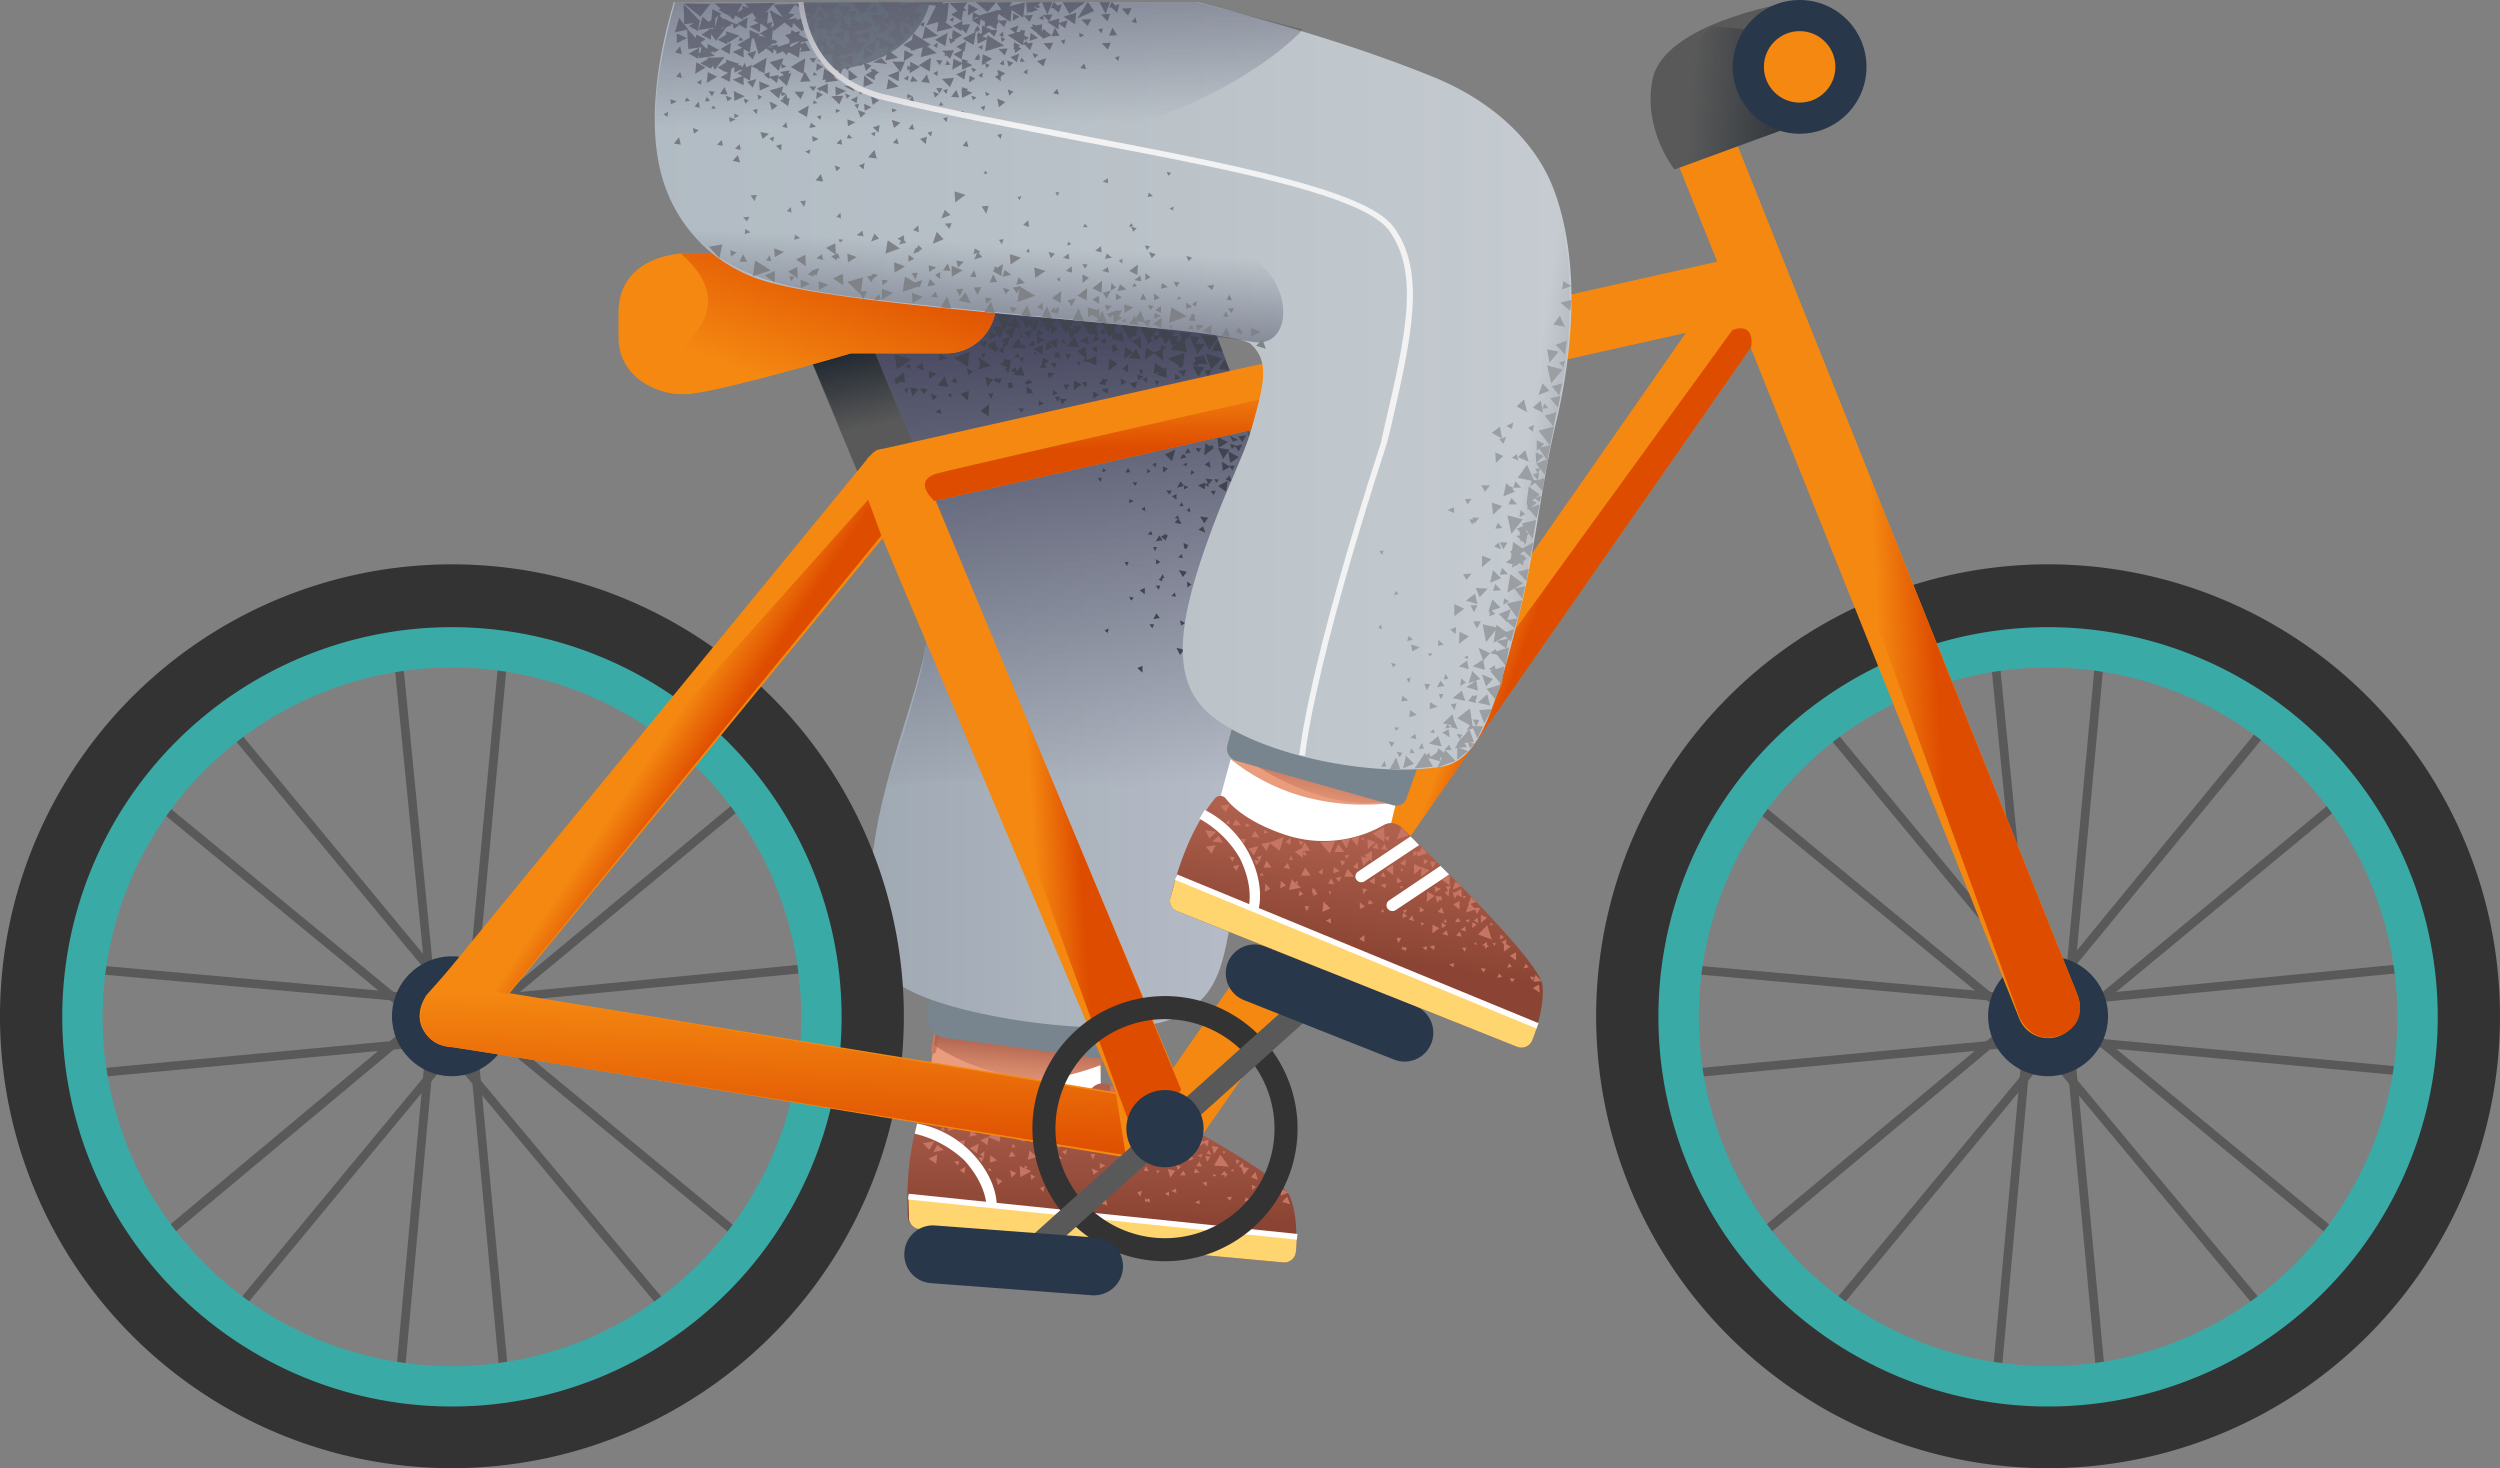 <svg xmlns="http://www.w3.org/2000/svg" xmlns:xlink="http://www.w3.org/1999/xlink" width="433.701" height="254.701" viewBox="0 0 433.701 254.701">
  <rect x="0" y="0" width="433.701" height="254.701" fill="#808080" stroke="none"/>
  <defs>
    <linearGradient id="linear-gradient" x1="0.445" y1="1.044" x2="0.492" y2="0.609" gradientUnits="objectBoundingBox">
      <stop offset="0" stop-color="#cc7a5e" stop-opacity="0"/>
      <stop offset="1" stop-color="#aa5f4b"/>
    </linearGradient>
    <linearGradient id="linear-gradient-2" x1="0.501" y1="0.762" x2="0.521" y2="0.031" gradientUnits="objectBoundingBox">
      <stop offset="0" stop-color="#8b4433"/>
      <stop offset="0.98" stop-color="#af614e"/>
    </linearGradient>
    <linearGradient id="linear-gradient-3" y1="0.5" x2="1" y2="0.5" gradientUnits="objectBoundingBox">
      <stop offset="0" stop-color="#99a4ad"/>
      <stop offset="0.985" stop-color="#b7bdc8"/>
    </linearGradient>
    <linearGradient id="linear-gradient-4" x1="0.507" y1="0.809" x2="0.499" y2="0.282" gradientUnits="objectBoundingBox">
      <stop offset="0" stop-color="#41415a" stop-opacity="0"/>
      <stop offset="0.998" stop-color="#41415a"/>
    </linearGradient>
    <linearGradient id="linear-gradient-5" x1="0.581" y1="0.928" x2="0.406" y2="0.071" gradientUnits="objectBoundingBox">
      <stop offset="0" stop-color="#151e28" stop-opacity="0"/>
      <stop offset="0.998" stop-color="#151e28"/>
    </linearGradient>
    <linearGradient id="linear-gradient-6" x1="0.113" y1="0.49" x2="1.692" y2="0.618" xlink:href="#linear-gradient-5"/>
    <linearGradient id="linear-gradient-7" x1="0.183" y1="0.713" x2="0.785" y2="0.067" gradientUnits="objectBoundingBox">
      <stop offset="0" stop-color="#f48811"/>
      <stop offset="0.988" stop-color="#de4c00"/>
    </linearGradient>
    <linearGradient id="linear-gradient-8" x1="0.441" y1="0.508" x2="0.589" y2="0.489" xlink:href="#linear-gradient-7"/>
    <linearGradient id="linear-gradient-9" x1="0.44" y1="0.51" x2="0.596" y2="0.487" xlink:href="#linear-gradient-7"/>
    <linearGradient id="linear-gradient-10" x1="0.489" y1="0.486" x2="0.563" y2="0.544" xlink:href="#linear-gradient-7"/>
    <linearGradient id="linear-gradient-11" x1="0.547" y1="0.112" x2="0.457" y2="0.996" xlink:href="#linear-gradient-7"/>
    <linearGradient id="linear-gradient-12" x1="0.489" y1="0.486" x2="0.545" y2="0.515" xlink:href="#linear-gradient-7"/>
    <linearGradient id="linear-gradient-13" x1="0.495" y1="0.399" x2="0.513" y2="0.727" xlink:href="#linear-gradient-7"/>
    <linearGradient id="linear-gradient-14" x1="0.39" y1="0.985" x2="0.477" y2="0.616" xlink:href="#linear-gradient"/>
    <linearGradient id="linear-gradient-15" x1="0.498" y1="0.63" x2="0.617" y2="0.14" xlink:href="#linear-gradient-2"/>
    <linearGradient id="linear-gradient-16" y1="0.5" x2="1" y2="0.5" gradientUnits="objectBoundingBox">
      <stop offset="0" stop-color="#b1bbc3"/>
      <stop offset="0.572" stop-color="#bbc3c9"/>
      <stop offset="0.975" stop-color="#c5cbd0"/>
    </linearGradient>
    <linearGradient id="linear-gradient-17" x1="0.822" y1="0.559" x2="1.495" y2="0.737" xlink:href="#linear-gradient-4"/>
    <linearGradient id="linear-gradient-18" x1="0.484" y1="0.587" x2="0.387" y2="1.315" xlink:href="#linear-gradient-4"/>
    <linearGradient id="linear-gradient-19" x1="0.508" y1="0.68" x2="0.438" y2="-0.959" xlink:href="#linear-gradient-4"/>
  </defs>
  <g id="_61" data-name="61" transform="translate(-36.699 -207.699)">
    <path id="Path_12849" data-name="Path 12849" d="M197.3,399l3.9-28.4,28.5,5.5L225.5,412Z" fill="#ea9d7d"/>
    <path id="Path_12850" data-name="Path 12850" d="M198.5,390.5a2.186,2.186,0,0,1-.3-.5l3-17.3c.1-.2.2-.4.5-.4.2.1.4.2.4.5l-3,17.3c-.1.2-.2.4-.5.4h-.1Z" fill="#cc7a5e"/>
    <path id="Path_12851" data-name="Path 12851" d="M210.6,394c11.2,2.7,17.2-.7,17.2-.7l1.9-13.9L201,374.3,198.7,389a35.878,35.878,0,0,0,11.9,5Z" fill="url(#linear-gradient)"/>
    <path id="Path_12852" data-name="Path 12852" d="M198,392.2s4.8,3.3,13.2,3.4a48.732,48.732,0,0,0,16.4-3.1l.2,11s-3.3,3.8-16.5,3c-13.9-.8-14.6-4.1-14.6-4.1l1.3-10.2Z" fill="#fff"/>
    <path id="Path_12853" data-name="Path 12853" d="M196.2,420.9l63.1,5.8a2.017,2.017,0,0,0,2.2-1.8c.2-2.5.2-6.6-1-9.6-1.4-3.8-24.6-16-31.3-19.4a2.59,2.59,0,0,0-3,.5,21.169,21.169,0,0,1-15.7,6.5c-6.7-.2-10.3-2-11.9-3.1a1.228,1.228,0,0,0-1.9.6c-1.1,2.6-3,8.6-2.5,18.5a2.236,2.236,0,0,0,2,2Z" fill="url(#linear-gradient-2)"/>
    <path id="Path_12854" data-name="Path 12854" d="M196.2,420.9l63.1,5.8a2.017,2.017,0,0,0,2.2-1.8c.1-.8.1-1.7.2-2.7l-67.4-7,.1,3.5a1.961,1.961,0,0,0,1.8,2.2Z" fill="#ffd570"/>
    <g id="Group_921" data-name="Group 921">
      <path id="Path_12855" data-name="Path 12855" d="M235.1,410.8l.9.1-.5-.9Zm4.6,1.2.9-1.2-1.3-.3ZM231,396.8l-1.7-.8-.2,2.1Zm2.4,3.2,1.5-1.1-1.3-.8v1l-.3-.1-.1.3-.7-.1.3,1,.5-.8v.4h.2Zm-12.1.3-1.3.7,1.3,1.1Zm1.4-.9-1.2.9,1.5.9Zm3,.2h-1.4l.5,1.6Zm10.4,2.1-1.5-.2.1.1-1.5-.2.5,1.7,1-1.4.3,1.5Zm11.2,6.2.8-1.2-1.2-.2Zm-7.6-6.4-1.1,1.1,1.6.6Zm-17.4,5.4,1.6-.5-1.5-1Zm-1.3-4.1-1.3-1.1-.3,1.6Zm-4.4,5.6-1.3-1.1-.3,1.6Zm9-7.1-1,1.1.6.2-1.2.1.9,1.5.7-1.4.5.2Zm3.2,2.3,1.5.6-.5-1.7Zm-22.6,1-1.1-1-.2,1.3Zm2.2,4.8,1.3-.4-1.2-.9Zm-7.3-5.5,1.5-.4-1.2-.8Zm41.5,1.4-.9.9,1.4.5Zm17.4,10-.9.9,1.4.4Zm-1.1-1.5v1.3l1.3-.5Zm-5.2-1.9,1.2.5-.4-1.4Zm-1.1,4.3.9-.4-.7-.4Zm1.3-2.1.7-.5-.7-.4Zm1.4,2.1.4-.7-.9.2Zm3.3-1.3.2-.6-.8.1Zm-16.4-12.2-1.2-.5-.1,1.5Zm-4,2.9-1.4-.3.4,1.8Zm-2.1,10-.5.2-.2-.3-.1.7.3-.1.6.2Zm2.9-11.4-1.2-.1.4.9Zm3.9,4.9.9-.4-.6-.5Zm9.4.3-.7.6.5.3.4,1.2.9-1.2-.9-.1Zm4.3,4,.8-.5-.7-.4Zm-6.5,2.6.3-.7-.9.1Zm-30-8.1-.2,1,1.1-.2Zm6.2,1,.4-1h-.8Zm-5,6.2,1,.2-.2-.8Zm4.7-15.4-.5,1,1.2-.1Zm-6,6.1.3,1.1.9-.7Zm7.4-6.3-.4,1,1.1-.1Zm7.5,1.5.6-.8-.9-.2Zm-6.2,5.5.9.3V406Zm-.8-7.7-.2-.9-.7.5-.6-1.7-1.6,1.6,2.5.9-.3-.7Zm-.1,17.7,1,.3-.3-1.2Zm-.3-6.1,1-.5-1-.4Zm6.5,4.1.5.8.3-1Zm-7.4-8,1.1.2-.3-1.2Zm-2.8-2.7-.6,1.1,1,.1Zm-12.4-.8-.6,1.1,1,.1Zm3.2,7.4.4-.2-.5-.3-.1.5-.8-.5.1,2,1.9-1Zm2.5,3.4.6.7.2-1ZM207,409.3l.4-.8h-1Zm11.3-2.7-.6.8.8.2Zm-4.5-3.4-.9-.1.5.8Zm7.5,2,.4-.8-.9-.1Zm-13.9-1.8-.7-.4v.7Zm13.9-.1.5.5.2-.8Zm2.2-3.9-.3.5h.6Zm7.9,3.9.4-.4-.5-.2Zm2.9,6-.7.3.6.4Zm-4.2,1.8.5-.3-.3-.4Zm2.1-4.9.4-.6-.6.1Zm6.6,8.6.7.4v-.8Zm-1.3-3.5.4-.5-.6-.1Z" fill="#c67463"/>
      <path id="Path_12856" data-name="Path 12856" d="M245.3,407.8l-.8.4.6.3Zm-4.3,1.8.6-.1-.4-.6Zm2.6-5.4-.7.1.3.4Zm7.1,6.3-.5.2.5.3Zm-3.6,1.3.6-.1-.4-.4Zm2.2-4.3-.5-.1.2.5ZM220.9,410l-.5.1.3.5Zm-8.7,2,.8-.8-1.1-.5Zm-5.5-4,.7.5.1-1.1Zm8.3-2.7-.6-.7,1-.3-1.4-1.2-.1,1.1-1,1,1.6.6-.2-.6Zm-.8-.2-.1-.4.3-.1Zm12.2,6.4.8-.6-1.1-.5Zm-4.8-3.5.2-.9-.9.4Zm7-3.8-.3.8h.9Zm-25.7,5.7.2-.8-.9.1Zm1-3.5.2-.9-1,.2Zm-3.6-3.3-.4.7h.7Zm2.9-.2.2.6.7-.5Zm9.2,3.2-.2.7.7-.1Zm7.9,7.8,1.2-1-1.5-.8Zm-4.7-1.5.7-.6-.8-.4Zm2.8-1.7-.9-.4.2,1,.3-.2v.5l.7-.5-.5-.3Zm-13.5-3.8,1.3.9.3-1.7Zm-5.2-6.4-1.5.7,1.1.8Zm-1.9,8.2,1.3.9.2-1.6Zm-1-2.7,1.1,1.2.9-1.5Zm11.3,4.8h.7l-.5-.5Zm1.7,2.5.8-.7-1.1-.6Zm-6.6-2.6.8.6.2-1.2Zm9-3.3-.5,1,1.2-.1Zm29.2,4.2h1l-.4-.8ZM234,411l.6-.6-.8-.4Zm2.8-11.1-1,.3.7,1Zm2.5,5.4-.1.2-.8.2.7,1,.1-.6.5-.1Zm-7.2-.4-1-.5.2,1Zm-.5-4-.7,1.1,1,.1Zm8,2.7.6.6-.5.4.9.5-.2-1-.1.1.2-1Zm1.5.6.6.9.2-.8.9.3-.5-1.4-.8.8Zm3.1,5.8,1,.1-.4-.9Zm-7.9-1.8.3,1,.6-.7Zm3.7-1-.5,1h1.2Zm6.7,1.2-.9-.2.3,1Zm-6.8,5.9.9.4-.1-.8Zm3.9-3.1,1-.1-.7-.7Zm.2,5.1.8.3v-.7Zm2.4-9.1-.4.6.9.3Zm5.4,1.9-.7-.3.1.9Zm-6.5,3.8.7.6.1-.8Zm.2-7.1-.9-.6.9-.5-1.2-.7-.1,1.4h.1l-.1,1.5,1.4-.9.6.6.2-1.2-1,.3Zm3.6,5-.6.8.6-.1.1.5.5-.7h-.3Zm-8.1-.1.6-.6-.9-.4Zm-42.4-3.1,1.8-.4-1.1-.9Zm49.8.4-1.1,1.9,2.6.2Zm-38.2-2.2v-2.5l-1.9,1.5h.1l-1.6.7,1.2.9.2-1.4Zm8.8-4.4-2.5,1,2.2,1.4Z" fill="#c67463"/>
    </g>
    <path id="Path_12857" data-name="Path 12857" d="M207.8,416.7s0-3.5-3.8-7.7a18.9,18.9,0,0,0-8.5-4.6.1.1,0,0,1-.1-.1l.4-1.7a17.7,17.7,0,0,1,9.5,5.1c4.4,4.6,4.3,8.8,4.3,8.9l-1.8.1Zm29.9-16.3-6.8,8.3a.97.97,0,0,0,.1,1.4c.1.1.2.1.4.2a1.191,1.191,0,0,0,1.1-.3l7.2-8.6Zm-6.4-3.4-7,8.4a.97.97,0,0,0,.1,1.4c.1.1.2.1.4.2a1.191,1.191,0,0,0,1.1-.3l7.3-8.7-1.9-1Z" fill="#fff"/>
    <path id="Path_12858" data-name="Path 12858" d="M194.24,415.79l.1-.995,67.44,6.97-.1.995Z" fill="#fffdfd"/>
    <path id="Path_12859" data-name="Path 12859" d="M198.6,373.5l-1,10.5a3.539,3.539,0,0,0,3.2,3.8l28.3,3.7a3.676,3.676,0,0,0,4.2-3.2l.7-8.9Z" fill="#79858e"/>
    <path id="Path_12860" data-name="Path 12860" d="M167.9,241.6S196.3,294.9,198,311c1.1,10.4-6.9,26.1-9.4,41.5-2.4,14.7-1.7,22.6,4.9,26.5,9.7,5.7,38.8,9.3,47.1,5.2,7.7-3.8,8.6-8.6,10.7-24.7,2.7-21.1,5.3-49.2,4.8-62.9-.7-15.8-28-82.9-28-82.9l-60.2,27.9Z" fill="url(#linear-gradient-3)"/>
    <path id="Path_12861" data-name="Path 12861" d="M167.9,241.6s12,22.5,19.2,39.2,9.5,21.7,10.6,27.7c1.1,6.1.1,8.9-1,14.5-1.1,5.5-6.1,21.1-6.1,21.1s30.5-6.1,41,10,15.5,21.6,15.5,21.6a259.3,259.3,0,0,0,7.8-48.8c1.7-27.2,2.2-34.9-3.9-52.1s-22.9-61.1-22.9-61.1l-60.2,27.9Z" fill="url(#linear-gradient-4)"/>
    <g id="Group_922" data-name="Group 922">
      <path id="Path_12862" data-name="Path 12862" d="M227.8,275.3l1,.7.2-1Zm-4.8.1,1.3-1-1.3-.7Zm20.8-7.5,1-1.7-1.6-.2Zm-3.7,0,1.1-1.8-1.7-.2Zm-17.6-1.3,1.1-1.8-1.7-.2Z" fill="#3f444f"/>
      <path id="Path_12863" data-name="Path 12863" d="M223.5,265.8l.9-1.5-1.5-.1Zm1.5,4.5,1.9.8v-1.7Zm20.6,16.4,1.6-1.2-1.4-.9Zm-10.3-16.6,1.7-1.2-1.5-.9Z" fill="#3f444f"/>
      <path id="Path_12864" data-name="Path 12864" d="M234.7,268.2l-.1-2-1.6.7Zm-9.5,1.7-.2-2-1.5.7Zm13.3.4-.1-2.1-1.6.7Zm-28.9-1.4-.2-2.1-1.5.8Zm22.1,1.1,1.6-1.2-1.4-.9ZM219,265.7l1.3-1L219,264Zm-5.2-1-1-2.1-1.3,1.6Zm-3.6,1.7.7-2.1-2,.2Zm19.5,0,1.9.6-.2-1.8Zm18.2,17.1.2,1.9,1.6-1Zm1.9,2.5.3,2,1.5-1Zm-58-12.4,1.9.5-.2-1.8Zm45.5-.9,1.8.5-.1-1.8Zm11.4,15.1.1,1.6,1.3-.7Zm-23.1-22.3,1.6.5-.2-1.5Zm-1.6,1.4,1.6.5-.2-1.4Z" fill="#3f444f"/>
      <path id="Path_12865" data-name="Path 12865" d="M207.3,269.9l.4-.9h-.8Zm22.3-3.2,1.4-.9-1.3-.8ZM229,272l1.6-1.2-1.5-.9Zm.6-4.5.1,1.4,1.1-.6Zm-2.1-.4,1.2.2-.3-1Zm-5.5,3,.5-1h-1Zm10.6,4.1,1,.9.4-1.2Zm8.5-2.1,1,.9.4-1.2Zm-5.3-4.7,1-.7-.9-.5Zm2.3,1.3.9-.7-.9-.5Zm6.5,2.5-.3-1.1-.8.8Z" fill="#3f444f"/>
      <path id="Path_12866" data-name="Path 12866" d="M245.2,269.4l-1.4.3.7,1Zm1.7,2.4-1.3.2.7,1Zm4.6,12.2-1.5-.7.6,1ZM248,266.7l-1.1,1.8,1.9.2Z" fill="#3f444f"/>
      <path id="Path_12867" data-name="Path 12867" d="M249.2,270l-1.1,1.7,1.9.2Zm-5.1.8,2.1.1-.8-1.7Zm-.5.4,1,1.8,1.1-1.6Zm-11.1-1.4,2.1.2-.8-1.8Zm-10.7-2,2.1.1-.8-1.8Zm-9.7.2,2.1.1-.8-1.7Zm38.3,23.3-.4-1.1-.7.7Zm-21.8-16.8-.6-1-.6.8Zm-7-7.2-.4-.8-.4.7Zm2.6,3.1-.7.2.4.5Zm1.1-6.2v.8l.5-.3Zm-11.1,2-.3-.6-.4.5Zm2.3,2.5-.6.2.4.4Zm.7-4.9.1.6.4-.2Zm30.2,27,.3.7.4-.6Zm-5.6-3.6.7-.2-.4-.5Z" fill="#3f444f"/>
      <path id="Path_12868" data-name="Path 12868" d="M246.7,288.9l-.2-1.2-.8.6Zm3.4-4.2.3.9.7-.6Zm-9.5,1-1.8.8,1.2,1.2Zm9.1,5.4-1.7.9,1.4,1Zm-17-25,1.4-.3-.8-1Zm-5.7,2.8v-1.2l-.9.5Zm8.1,4.1-1.1-.3.2,1Zm-2.7-2.2-1,.9,1,.6Zm4.3-5,.4,1.1.7-.8Zm-9.2-.1,1.1-.1-.5-.9Zm-1.3,1.3,1.3-.4-.8-.9Zm-5.8,2.8v-1.1l-.9.4Zm8.6,3.8-1.1-.2.2,1Zm-22.5-6.5,1.1.9.3-1.2Zm-3.7,7.1-.4-1.1-.7.8Zm16.1-3.4.8.7.3-1Z" fill="#3f444f"/>
      <path id="Path_12869" data-name="Path 12869" d="M214.1,268.4l.7-.6-.7-.4Zm1.8,7.6-.4-.8-.6.6Zm.5-10,1.3-.4-.8-.9Zm-5.6,3.1v-1.2l-1,.5Zm8.8,3.4-1.2-.2.3,1ZM211,265l1.1-2.5-2.7-.3Zm28.3,4.9,2.6,1.6.3-2.6Zm-37.2-.1,2.5,1.5.3-2.6Zm8.1,1,1.7.9.1-1.7Zm8.2-3.7,1.6,1,.2-1.7Zm-2.5,1.1,1.6,1,.2-1.6Zm4.2-5.3,1.5,2.6,1.5-2.2Zm7.6.7,1.5,2.6,1.5-2.2Zm-3.4-.3,1.5,2.6,1.5-2.2Zm6.9.7,1.5,2.6,1.6-2.1Zm3.2.3,1.4,2.7,1.6-2.1Z" fill="#3f444f"/>
      <path id="Path_12870" data-name="Path 12870" d="M237.5,264.8l1.4,2.6,1.6-2.1Zm2.2,3.5,2.9.5-.6-2.6Zm6.1.7,1,2.8,1.9-1.9Zm-.8-3.2,1.5,2.6,1.5-2.2Zm-28.1-3.1,1.6,2.6,1.5-2.2Zm14.2,10.6.1,1.2.9-.5Zm-1.7-5.3,1,.2-.2-.9Zm-4.4,6.9.3-.9h-.9Zm-17.9-4.6-.4-.8-.4.7Zm2.7,3.1-.7.2.4.5Zm.9-6.2v.8l.6-.4Zm4,7.6.2,1.2.9-.6Zm-2.1-5.1h1l-.3-.8Zm-3.9,7.2.3-1-.9.1ZM194.8,270l-2.9-.8.4,2.6Zm4.2,9.2,1,.3-.2-.9Z" fill="#3f444f"/>
      <path id="Path_12871" data-name="Path 12871" d="M212.9,264.3l-2,.8,1.4,1.3Zm4.1-1.2-2,.7,1.3,1.4Zm-1.2,1.7-1.5.6,1,1Zm-3.9,1.3-1.5.6,1,1Z" fill="#3f444f"/>
      <path id="Path_12872" data-name="Path 12872" d="M218,266.6l-1.4-.6v1.4Zm-8.2-.8-1.5-.6.1,1.4Zm6.3-2.8-2.1-.1.7,1.8Zm27.3,2.5-2.1-.1.7,1.8Zm2.4,1.9-2.1-.1.7,1.8Zm7.1,15.8-1.4.2.7,1Zm-.7,1.6-1.3.3.7.9Zm-4.2.6.9,1.9,1.1-1.6Zm-47-15.6-1.3-.8-.1,1.3Zm-4,2.2-.3-1.4-1.1.8Zm-2.3-.2-.2-1-.8.5Zm-.6,4.1.1-.9-.7.3Zm5.2-1.3,1.9.2-.6-1.8Zm-4.3,1.9,1-1.3-1.4-.3Zm-3.1-3.2.2,1.1.9-.6Zm7.3-.8-1.4-.4.1,1.3Zm-1,3.4.3,1.2.8-.6Zm3.6.8-.1-.8-.6.3Zm-5.5-1.6.7,1,.6-.9Zm16.2-2.4,1.9.2-.5-1.7Z" fill="#3f444f"/>
      <path id="Path_12873" data-name="Path 12873" d="M208.3,277.8l-1.5,1.2,1.4.9Zm-.3-3,1-1.3-1.4-.4Zm10.1-6.3,1.2-.6-1-.8Zm-5,4-.2-1.1-.9.6Zm9.2,1.9h-1.1l.4.9Zm-17.7,2.8.2-1.7-1.5.5Zm-.2-5.6.3,1.2.8-.7Zm4.2-.5-1.8-1.2-.3,1.9Zm3.6-.7-1.4-.5.2,1.3Zm-.7,3.6.2,1.2.8-.6Zm1.9,4.5.5.8.4-.7Zm1.7-4-.1-.8-.6.4Z" fill="#3f444f"/>
      <path id="Path_12874" data-name="Path 12874" d="M215.1,267.7h1.2l-.4-1Zm-5.5,1,.3-.9-.9.1Zm6.3,5.3-.9-.5v.9Zm-6.6-.7.7,1,.5-.9Zm17,2.3.1,1.2.9-.6Zm-1.9-5.2,1,.1-.3-.8Zm-4.2,7,.4-.9h-.9Zm-2.8-6.4,1.3-.6-1-.7Z" fill="#3f444f"/>
      <path id="Path_12875" data-name="Path 12875" d="M212.5,275.1l-.3-1.2-.8.6Zm9.2,1.8h-1.2l.5,1Zm-2.2-7.2h1.2l-.4-1Zm-5.4.9.2-.9-.8.1Zm6.1,5.3-.8-.5-.1.9Zm-3.1-4.4h1.1l-.4-1Zm-5.5.9.3-.9-.9.1Zm6.2,5.3-.9-.5v.9Zm19.6-3.1.4-.8-.8-.1Zm1,32.7-.4.7h.7Zm.1-6.6.6.4.2-.6Zm2.1-28.2-.1,1.1,1-.3Zm-.4-5.3.9.4-.1-.9Zm-5.6,5.5.5-.8-.8-.1Zm6.8,14.6.9-.2-.4-.7Zm-4.2,1.5.1-.8-.7.2Zm5.7,3.4-.8-.3v.7Zm-4-20.3-1.8-1.2-.3,1.9Zm5.2,13.5.5.8.5-.7Zm-5.1,7.4.6.7.4-.7Zm-3.4-3,.7-.3-.5-.5Zm-.2,6.6-.1-.8-.6.4Zm5.5-25.8.5,1,.7-.8Zm-3.4-4.4,1-.2-.5-.7Zm-1.8,7.9v-1l-.8.4Zm-2.5,17.2.4.7.4-.6Zm-5.3-1.7.7-.2-.5-.5Zm4,.1.9-.1-.4-.7Zm-4.2,1.6.1-.8-.7.2Zm5.7,3.3-.8-.3v.7Zm16.5-6.1.6.8.4-.8Zm-3.3-2.9.7-.3-.5-.5Zm-.2,6.6-.1-.8-.6.4Zm-4.7,2.6-.4.7h.7Zm.2-6.6.6.4.2-.6Zm4.8,4.7.6.7.3-.8Z" fill="#3f444f"/>
      <path id="Path_12876" data-name="Path 12876" d="M243.2,290.1l.7-.4-.5-.5Zm0,6.5-.1-.8-.6.4Zm1.3-4.7,1.2.7.1-1.2Zm-6-2.2.8-.7-.9-.4Zm3.2,8.9-.6-1-.6.8Zm4.1-7.9.6,1,.7-.8Zm-3.5-4.3,1-.2-.6-.7Zm-1.5,8v-1l-.8.4Zm5,5.7-.4-1.1-.8.6ZM229,316.7l-.7.4.6.4Zm3.6-5.5.3.7.5-.5Zm12.3-13.9.7,1.2.7-1Zm-4-5,1.2-.3-.6-.8Zm-1.9,9.2v-1.2l-.9.5Zm-1.8,3.2.1.9.7-.4Zm-1.4-4.3.8.1-.2-.7Zm-3.6,5.5.3-.7h-.7Zm9.2,9.4.2.9.7-.4Zm-1.5-4.2.8.1-.2-.7Zm-3.3,5.6.3-.7h-.8Zm4.2,3.4.6,1.2.8-.9Zm-4-5,1.1-.2-.6-.8Zm-1.9,9.3v-1.2l-.9.4Zm3.5-16.6-.7.4.6.4Zm3.6-5.5.3.7.5-.4Z" fill="#3f444f"/>
      <path id="Path_12877" data-name="Path 12877" d="M242,301.9l.2.9.7-.5Zm-1.5-4.3.8.1-.3-.6Zm-3.4,5.7.3-.7h-.7Zm5.5,5.3.1,1,.7-.5Zm-1.5-4.2.8.1-.2-.7Zm-3.4,5.6.3-.7h-.8Zm3.5-3.4.7,1.2.7-.9Zm-4-5,1.2-.2-.6-.8Zm-1.9,9.2v-1.1l-.9.4Z" fill="#3f444f"/>
    </g>
    <path id="Path_12878" data-name="Path 12878" d="M176.72,268.64l9.965-4.162,10.56,25.282-9.965,4.162Z" fill="#595959"/>
    <path id="Path_12879" data-name="Path 12879" d="M183.1,283.5l-6.3-14.8,9.9-4.2,6.6,16.1Z" fill="url(#linear-gradient-5)"/>
    <g id="Group_923" data-name="Group 923">
      <path id="Path_12880" data-name="Path 12880" d="M401.4,457.1l-6.9-73.8,6.9-74.3,1.5.2L396,383.4l6.9,73.5Zm-18.8,3.3-1.5-.2,7-76.8-7-70.9,1.5-.2,7,71.2Z" fill="#595959"/>
      <path id="Path_12881" data-name="Path 12881" d="M467.5,395.6l-74.2-6.9-73.5,6.9-.2-1.5,73.8-6.9,74.3,6.9Zm-74.2-13.3h0l-77-6.9.1-1.5,76.9,6.9,70.9-6.9.2,1.5Z" fill="#595959"/>
      <path id="Path_12882" data-name="Path 12882" d="M348.6,443.5l-1.2-1,47.3-57.1,57.4-47.6,1,1.2-57.4,47.5Zm-16.8-11.9-1-1.2L390.1,381l45.2-55.1,1.2,1-45.4,55.2Z" fill="#595959"/>
      <path id="Path_12883" data-name="Path 12883" d="M449.8,429.6l-57.1-47.2-47.6-57.5,1.2-1,47.5,57.5,57,47Zm-12.1,16.6-49.4-59.3-55.1-45.2,1-1.2,55.2,45.4,49.5,59.3Z" fill="#595959"/>
    </g>
    <circle id="Ellipse_377" data-name="Ellipse 377" cx="10.4" cy="10.4" r="10.4" transform="translate(381.6 373.6)" fill="#283749"/>
    <path id="Path_12884" data-name="Path 12884" d="M392,320.6A63.4,63.4,0,1,1,328.6,384,63.483,63.483,0,0,1,392,320.6m0-15A78.4,78.4,0,1,0,470.4,384,78.4,78.4,0,0,0,392,305.6Z" fill="#333"/>
    <path id="Path_12885" data-name="Path 12885" d="M392,323.5a60.6,60.6,0,1,1-60.6,60.6A60.688,60.688,0,0,1,392,323.5m0-7a67.6,67.6,0,1,0,67.6,67.6A67.644,67.644,0,0,0,392,316.5Z" fill="#3aaaa7"/>
    <g id="Group_924" data-name="Group 924">
      <path id="Path_12886" data-name="Path 12886" d="M124.4,457.1l-6.9-73.8,6.9-74.3,1.5.2L119,383.4l6.9,73.5Zm-18.8,3.3-1.5-.2,7-76.8-7-70.9,1.5-.2,7,71.2Z" fill="#595959"/>
      <path id="Path_12887" data-name="Path 12887" d="M190.6,395.6l-74.2-6.9-73.6,6.9-.1-1.5,73.7-6.9,74.3,6.9Zm-74.2-13.3h-.1l-77-6.9.1-1.5,77,6.9,70.9-6.9.1,1.5Z" fill="#595959"/>
      <path id="Path_12888" data-name="Path 12888" d="M71.6,443.5l-1.1-1,47.3-57.1,57.4-47.6.9,1.2-57.3,47.5ZM54.9,431.6l-1-1.2L113.1,381l45.3-55.1,1.2,1-45.4,55.2Z" fill="#595959"/>
      <path id="Path_12889" data-name="Path 12889" d="M172.9,429.6l-57.1-47.2L68.2,324.9l1.1-1,47.6,57.5,56.9,47Zm-12.1,16.6-49.5-59.3-55-45.2.9-1.2,55.2,45.4,49.5,59.3Z" fill="#595959"/>
    </g>
    <circle id="Ellipse_378" data-name="Ellipse 378" cx="10.4" cy="10.4" r="10.4" transform="translate(104.7 373.6)" fill="#283749"/>
    <path id="Path_12890" data-name="Path 12890" d="M392,320.6A63.4,63.4,0,1,1,328.6,384,63.483,63.483,0,0,1,392,320.6m0-15A78.4,78.4,0,1,0,470.4,384,78.4,78.4,0,0,0,392,305.6Z" transform="translate(-276.9)" fill="#333"/>
    <path id="Path_12891" data-name="Path 12891" d="M392,323.5a60.6,60.6,0,1,1-60.6,60.6A60.688,60.688,0,0,1,392,323.5m0-7a67.6,67.6,0,1,0,67.6,67.6A67.644,67.644,0,0,0,392,316.5Z" transform="translate(-276.9)" fill="#3aaaa7"/>
    <path id="Path_12892" data-name="Path 12892" d="M200.8,269H184.3s-21,6.2-27.8,7c-5,.6-12.5-2.4-12.5-9.8V262c0-8.4,7.7-10.4,12.5-10.4h44.3a8.71,8.71,0,0,1,8.7,8.7h0a8.71,8.71,0,0,1-8.7,8.7ZM397.1,380.3,335.5,226.4a5.385,5.385,0,1,0-10,4l9.1,22.7L190.1,285.5c-.2,0-.3.1-.5.1h-.1c-.1,0-.2.1-.4.1H189c-.1.1-.3.1-.4.2l-.1.1c-.1.1-.2.1-.3.2a.1.1,0,0,0-.1.1l-.8.8c-.1.1-.2.2-.2.3l-76.3,93.1a5.368,5.368,0,0,0-.7,5.7,5.49,5.49,0,0,0,4.5,3.1c4.2.5,76,12.3,123.5,20.2h1.6a.6.6,0,0,0,.4-.1c.1,0,.2,0,.2-.1.1,0,.2-.1.4-.1.1,0,.2-.1.3-.1s.2-.1.3-.1.2-.1.3-.2c.1,0,.2-.1.3-.2s.2-.1.3-.2.2-.1.2-.2c.1-.1.2-.1.2-.2l.5-.5c.1-.1.1-.2.2-.2h0L340.4,268,387,384.4a5.4,5.4,0,0,0,5,3.4,4.767,4.767,0,0,0,2-.4A5.453,5.453,0,0,0,397.1,380.3Zm-282.4,8.9Zm10.4-9.2,64.7-78.9,40.5,96.1L125.1,380Zm115.1,13-41.5-98.4,130.5-29.2Z" fill="#f48811"/>
    <path id="Path_12893" data-name="Path 12893" d="M346.3,208.3s-20.9,3.5-22.9,13.1c-1.8,8.8,3.8,15.7,3.8,15.7l19.1-7Z" fill="#595959"/>
    <path id="Path_12894" data-name="Path 12894" d="M333.7,212.3l8.8.7,3.5,17.2-17.3,6.3-.6-6.2C328,215.5,333.7,212.3,333.7,212.3Z" fill="url(#linear-gradient-6)"/>
    <path id="Path_12895" data-name="Path 12895" d="M156.5,276c6.8-.8,27.8-7,27.8-7h16.5a8.7,8.7,0,0,0,0-17.4H156.5a10.283,10.283,0,0,0-1.7.1c3.5,3,6.8,7.6,3.1,13.1-2.9,4.2-7.5,6.2-11.8,7.2A12.194,12.194,0,0,0,156.5,276Z" fill="url(#linear-gradient-7)"/>
    <path id="Path_12896" data-name="Path 12896" d="M338.2,233.3l58.9,147s2.2,4.9-3,7c-4.8,1.9-7-3-7-3L333,235.2Z" fill="url(#linear-gradient-8)"/>
    <path id="Path_12897" data-name="Path 12897" d="M199,294.5,243.8,402a5.038,5.038,0,0,1-2.9,7c-4.8,2-7-2.9-7-2.9L193.8,296.5l5.2-2Z" fill="url(#linear-gradient-9)"/>
    <path id="Path_12898" data-name="Path 12898" d="M189.6,300.6l-70.5,86.5s-3.2,4.3-7.6.8c-4-3.2-.8-7.6-.8-7.6l76.6-85.9Z" fill="url(#linear-gradient-10)"/>
    <path id="Path_12899" data-name="Path 12899" d="M232,408.1,114.3,389.2a5.035,5.035,0,0,1-4.5-6.1c.7-5.1,6.1-4.5,6.1-4.5l114.4,18.9Z" fill="url(#linear-gradient-11)"/>
    <path id="Path_12900" data-name="Path 12900" d="M340.5,267.9,244.3,406l-4.6-6.6L337.2,265C337.2,264.9,341.1,263.3,340.5,267.9Z" fill="url(#linear-gradient-12)"/>
    <path id="Path_12901" data-name="Path 12901" d="M198.8,294.6l130.4-29.2s3.2-5.2-6.6-3.4c-9.8,1.9-118.5,26.5-123.2,27.8s-.6,4.8-.6,4.8Z" fill="url(#linear-gradient-13)"/>
    <path id="Path_12902" data-name="Path 12902" d="M238.8,384.5a19,19,0,1,1-19,19,18.992,18.992,0,0,1,19-19m0-4a23,23,0,1,0,23,23,23,23,0,0,0-23-23Z" fill="#333"/>
    <path id="Path_12903" data-name="Path 12903" d="M212.3,429.8a2,2,0,0,1-1.3-3.5l54.5-48.9a1.985,1.985,0,0,1,2.6,3l-54.5,48.9a1.9,1.9,0,0,1-1.3.5Z" fill="#595959"/>
    <g id="Group_925" data-name="Group 925">
      <path id="Path_12904" data-name="Path 12904" d="M226.1,432.4l-27.9-2.1a4.97,4.97,0,0,1-4.6-5.4h0a4.97,4.97,0,0,1,5.4-4.6l27.9,2.1a4.97,4.97,0,0,1,4.6,5.4h0A5.038,5.038,0,0,1,226.1,432.4Zm52.4-40.9-26-10.3a5.013,5.013,0,0,1-2.8-6.5h0a5.013,5.013,0,0,1,6.5-2.8l26,10.3a5.013,5.013,0,0,1,2.8,6.5h0A4.977,4.977,0,0,1,278.5,391.5Z" fill="#283749"/>
      <circle id="Ellipse_379" data-name="Ellipse 379" cx="6.7" cy="6.7" r="6.7" transform="translate(232.1 396.8)" fill="#283749"/>
    </g>
    <path id="Path_12905" data-name="Path 12905" d="M248.1,347.4l8.2-27.5,27.3,9.7L274,364.5Z" fill="#ea9d7d"/>
    <path id="Path_12906" data-name="Path 12906" d="M250.6,339.2a.764.764,0,0,1-.2-.5l5.6-16.6a.474.474,0,0,1,.9.3L251.3,339a.486.486,0,0,1-.6.3.1.1,0,0,0-.1-.1Z" fill="#cc7a5e"/>
    <path id="Path_12907" data-name="Path 12907" d="M262,344.4c10.7,4.4,17.1,1.9,17.1,1.9l4-13.5-27.6-9.4L251,337.6S254.3,341.2,262,344.4Z" fill="url(#linear-gradient-14)"/>
    <path id="Path_12908" data-name="Path 12908" d="M250.2,339.4a35.208,35.208,0,0,0,12.3,6.4,40.1,40.1,0,0,0,16.4,1.1l-2.7,11.2s-4.2,2.7-16.7-1.8c-13.1-4.7-11.4-9.2-11.4-9.2l2.1-7.7Z" fill="#fff"/>
    <path id="Path_12909" data-name="Path 12909" d="M241,365.8l58.9,23.5a2.03,2.03,0,0,0,2.6-1.1c.9-2.3,2.1-6.3,1.8-9.5-.3-4.1-19.1-22.3-24.5-27.5a2.568,2.568,0,0,0-3-.4,21.074,21.074,0,0,1-16.9,1.8c-6.4-2.1-9.3-4.8-10.5-6.3a1.215,1.215,0,0,0-2,0c-1.8,2.2-5.3,7.4-7.6,17a1.892,1.892,0,0,0,1.2,2.5Z" fill="url(#linear-gradient-15)"/>
    <path id="Path_12910" data-name="Path 12910" d="M241,365.8l58.9,23.5a2.03,2.03,0,0,0,2.6-1.1c.3-.7.6-1.6.9-2.5l-62.7-25.8-.9,3.4A1.892,1.892,0,0,0,241,365.8Z" fill="#ffd570"/>
    <g id="Group_926" data-name="Group 926">
      <path id="Path_12911" data-name="Path 12911" d="M281.1,367.2l.9.3-.3-1Zm4.1,2.4,1.2-.9-1.2-.6Zm-4.1-17-1.3-1.3-.8,2Zm1.5,3.7,1.7-.6-1-1.1-.3.9-.3-.2-.1.3-.7-.3v1l.7-.6-.1.4h.2Zm-11.7-3.1-1.5.3.9,1.4Zm1.6-.5-1.4.5,1.1,1.3Zm2.8,1.1-1.4-.5.1,1.7Zm9.4,4.9-1.4-.6v.1l-1.3-.6v1.8l1.3-1.1-.1,1.5Zm8.9,9.1,1.1-.9-1.1-.5Zm-5.4-8.3-1.4.8,1.4,1Zm-18.3.3h1.7l-1.1-1.4Zm0-4.3-1-1.4-.7,1.4Zm-5.8,4.1-1-1.4-.7,1.4Zm10.6-4.3-1.3.8.5.4-1.1-.2.4,1.6,1.1-1.1.4.3Zm2.4,3.2,1.3,1v-1.8ZM255.2,353l-.8-1.2-.6,1.1Zm.7,5.2h1.4l-.9-1.2Zm-5.4-7.3H252l-.9-1.1ZM289.9,364l-1.1.6,1.1.9Zm13.8,14.5-1.1.6,1.2.8Zm-.6-1.7-.4,1.2,1.4-.1Zm-4.5-3.3,1.1.8v-1.4Zm-2.2,3.8.9-.1-.5-.6Zm1.8-1.7.8-.2-.5-.6Zm.8,2.5.5-.6-.9-.1Zm3.5-.3.4-.6-.8-.1Zm-12.3-16.4-1-.8-.5,1.4Zm-4.6,1.7-1.3-.7-.1,1.8Zm-4.9,8.9-.5.1-.1-.3-.3.6h.3l.5.3Zm6-10.1-1.1-.4.1,1Zm2.4,5.8,1-.1-.5-.7Zm8.9,3-.8.4.4.4v1.3l1.2-.9-.8-.4Zm3,5,.9-.2-.5-.6Zm-7,.7.5-.6-.9-.2Zm-26.4-16.3-.5.9,1.1.1Zm5.6,2.7.7-.8-.8-.2Zm-6.5,4.6.9.5V367Zm8.8-13.5-.7.9,1.1.2Zm-7.4,4.2-.1,1.1,1.1-.4Zm8.8-4-.6.9,1.1.2Zm6.8,3.6.8-.6-.8-.4Zm-7.5,3.5.8.6.2-.8Zm1.4-7.6.1-.9-.8.3-.1-1.8-2,1.1,2.1,1.5-.1-.7Zm-5.1,17,.9.5v-1.2Zm1.5-6,1-.2-.8-.6Zm5,5.8.3.9.5-.9Zm-4.8-9.8,1,.5v-1.2Zm-1.9-3.3-.9.8.9.4ZM260.6,353l-.9.8.9.4Zm1,8,.4-.1-.4-.4-.2.4-.6-.7-.5,1.9,2.1-.4Zm1.4,3.9.4.9.4-.9Zm-8.4-7.1.6-.7-.9-.3Zm11.6.6-.8.6.7.4Zm-3.3-4.6-.9-.3.3.9Zm6.6,4.1.6-.7-.9-.3Zm-12.8-5.7-.6-.6-.2.7Zm13.3,3.9.3.6.5-.7Zm3.2-3.2-.4.4.6.2Zm6.5,6,.5-.3-.4-.3Zm1.1,6.6-.8.1.5.5Zm-4.6.5.6-.1-.2-.5Zm3.5-4.1.5-.4-.6-.1Zm3.8,10.1.6.6.2-.7Zm-.2-3.7.5-.4-.6-.2Z" fill="#c67463"/>
      <path id="Path_12912" data-name="Path 12912" d="M291.7,367.2l-.8.1.5.5Zm-4.6.5h.6l-.2-.6Zm4-4.5-.6-.1.1.5Zm5.1,8.1h-.6l.4.5Zm-3.8.2.5.1-.2-.5Zm3.3-3.5-.5-.2.1.5Zm-28-5.6-.5-.1.2.6Zm-8.9-.6,1-.5-.9-.8Zm-4.1-5.4.5.7.4-1Zm8.7-.2-.4-.9h1l-1-1.5-.4,1-1.3.7,1.4,1v-.6l.7.3Zm-.7-.4v-.4h.3Zm9.9,9.6.9-.4-.9-.8Zm-3.6-4.7.4-.9-1,.2Zm7.7-1.7-.5.7.9.2Zm-26.2-1.8.4-.8-.9-.1Zm1.9-3.1.5-.8-1-.1Zm-2.5-4.2-.6.6.7.2Zm2.9.6v.7l.8-.3Zm7.9,5.7-.4.6.7.1Zm5.4,9.7,1.4-.6-1.2-1.2Zm-4.1-2.7.8-.4-.7-.6Zm3.1-.9-.7-.6-.1,1,.3-.1-.1.5.8-.3-.4-.4Zm-11.8-7.4.9,1.2.8-1.6Zm-3.2-7.7-1.7.3.9,1.1Zm-4.2,7.4,1,1.2.7-1.5Zm-.1-2.9.7,1.5,1.2-1.2Zm9.4,7.8.7.2-.3-.6Zm.9,2.9,1-.5-.9-.9Zm-5.5-4.4.6.8.5-1.1Zm9.5-.6-.7.8,1.1.3Zm26.8,12.3,1,.3-.2-.9ZM280,367l.8-.4-.7-.6Zm5.8-9.8h-1l.4,1.1Zm.9,5.9-.1.1h-.9l.4,1.1.3-.5.5.1Zm-6.8-2.5-.8-.7-.1,1Zm.7-3.9-1,.8.9.4Zm6.9,4.8.4.8-.6.2.7.7.1-1-.1.1.4-.9Zm1.2,1,.4,1.1.4-.7.8.5-.1-1.5-1,.6Zm1.4,6.5.9.3-.1-.9Zm-7.1-4v1l.8-.4Zm3.8.1-.7.8,1.1.3Zm6.1,3-.8-.4v1Zm-8.2,3.8.8.6.1-.8Zm4.6-1.9,1,.2-.4-.9Zm-1.2,5,.7.5.2-.7Zm4.9-8.1-.6.5.8.5Zm4.6,3.4-.6-.5-.1.9Zm-7.3,1.8.5.7.3-.7Zm2.2-6.8-.7-.8,1-.3-.9-.9-.5,1.3h.1L291,366l1.6-.5.3.8.6-1.1h-1.1Zm2.1,5.8-.8.6.5.1v.5l.7-.5-.3-.1Zm-7.8-2.4.8-.4-.8-.6Zm-39.8-15,1.9.2-.8-1.2Zm47.7,14.5-1.6,1.6,2.4.9Zm-36-12.9.7-2.4-2.3.9h.1l-1.7.3.9,1.2.6-1.3Zm9.6-1.7-2.6.2,1.7,2Z" fill="#c67463"/>
    </g>
    <path id="Path_12913" data-name="Path 12913" d="M253.3,365.1s1-3.4-1.5-8.5a18.371,18.371,0,0,0-6.9-6.8.1.1,0,0,1-.1-.1l.9-1.5a17.847,17.847,0,0,1,7.7,7.6c2.9,5.7,1.6,9.7,1.6,9.8Zm33.3-7.2-8.9,6a1,1,0,0,0-.3,1.4l.3.3a1.083,1.083,0,0,0,1.1,0l9.3-6.2-1.5-1.5Zm-5.2-5.1-9.1,6.1a1,1,0,0,0-.3,1.4l.3.3a1.083,1.083,0,0,0,1.1,0l9.5-6.3Z" fill="#fff"/>
    <path id="Path_12914" data-name="Path 12914" d="M240.53,360.325l.38-.925,62.7,25.8-.38.925Z" fill="#fffdfd"/>
    <path id="Path_12915" data-name="Path 12915" d="M249.6,337.1l2.5-9.4,32.2,8.4-3.6,10.1a1.876,1.876,0,0,1-2.3,1.2l-27.2-7.7a2.195,2.195,0,0,1-1.6-2.6Z" fill="#79858e"/>
    <path id="Path_12916" data-name="Path 12916" d="M305.9,239.7c-3.2-7.7-10.3-14.4-20.2-18.5-13.1-5.4-28.8-9.9-41.1-13.1h-91c-2.6,8.7-5.2,22.1-1.4,32.3a26.23,26.23,0,0,0,17,16c17.3,5.3,81,7.8,84.5,11,3.4,3.1,2.2,7.2.1,14.7-1.4,5.1-4.9,11.1-8.9,23.2-3.9,12-4.4,20.2.8,25.5,7.3,7.3,28.2,12,41.1,9.9,6.4-1.1,9.1-9,13.7-27.4,2.4-9.7,3.6-21.7,6.1-32.1,4.5-19,2.8-33-.7-41.5Z" fill="url(#linear-gradient-16)"/>
    <path id="Path_12917" data-name="Path 12917" d="M302.9,299.5c2.3-13.7,5.4-24.7,5.9-33.2,1.2-19.6-3.3-26.1-3.3-26.1s-13,15.4-25.5,32.5c-14,19.2-29.3,61.7-29.3,61.7s22.9,10.8,37.2,5.7C296.8,336.9,299.9,317.3,302.9,299.5Z" fill="url(#linear-gradient-17)"/>
    <path id="Path_12918" data-name="Path 12918" d="M248.5,250.3c-20.1-3.8-60.4-10.2-73.6-14.8a117.493,117.493,0,0,1-24.1-12.2s-2.5,15.6,5.7,24.6,17.5,10.3,43.1,13l37.9,3.7L254,267C262,268.5,261.6,252.8,248.5,250.3Z" fill="url(#linear-gradient-18)"/>
    <g id="Group_927" data-name="Group 927">
      <path id="Path_12919" data-name="Path 12919" d="M228.4,252.6l.3-.9.9.7Zm5.6,2.8-1.4-.7,1.5-1.1ZM209.3,262l-1.8-.2,1.1-1.8Zm6.3.6-1.8-.2,1.1-1.7Zm19.7,1-1.9-.2,1.2-1.8Z" fill="#7f8287"/>
      <path id="Path_12920" data-name="Path 12920" d="M234.1,264.1l-1.5-.2,1-1.5Zm-32.4-2.9-1.8-.2,1.1-1.9Zm8.7-5.6-1.5-.9,1.8-1.2Zm10.3,4.7-1.5-.9,1.6-1.2Zm4.5-.5-1.6-.8,1.7-1.3Zm13,4.8-1.4-.7,1.4-1.1Zm-12.7-1.8-.1-1.8,1.9.6Zm-23.7-7.1v-1.9l1.9.8Zm-6.8,4.6-.1-1.8,1.9.7Zm-3.1-5.3-.1-1.8,1.9.7Zm10.5-12.2-.1-1.9,1.9.6Zm9.6,10.8-.1-1.8,1.9.6Zm4.3,2.3-.2-1.8,2,.6Zm-26.6,3.8v-1.9l1.9.7ZM178.8,258l-.1-1.5,1.7.6Zm5-4.8-.1-1.5,1.6.6Z" fill="#7f8287"/>
      <path id="Path_12921" data-name="Path 12921" d="M175.6,257.7v-1.5l1.6.7Zm54.3,6.1-.1-1.5,1.6.5Zm1.9-1.8-.1-1.5,1.6.5Zm21.9,4.1.1-1.5,1.6.7Zm.9,1.6,1.1-1.1.6,1.6Zm-4.5-1.6-1.5-.1.9-1.5Zm.3-6.3-.9-.1.5-.9Zm-.6,2.9-.9-.1.5-.9Zm1-1.5-.5.8-.6-.8Zm1.5,3.9-.4.7-.6-.8ZM227.4,263l-1.4-.7,1.4-1.1Zm.4-4.5-1.6-.8,1.7-1.3Zm19,7.3-1.4-.7,1.5-1.1Zm-12.9-18.5-.6.6-.4-.9Zm-7.7,12.4,1.1-.7.1,1.4Zm2.5,1.9-.3-1,1.2.2Z" fill="#7f8287"/>
      <path id="Path_12922" data-name="Path 12922" d="M235.6,259.7h-1.1l.5-1.1Zm.2-17.8.2-.8.7.6Zm4.4,2.3-.6-.3.7-.4Zm-.3-6.5-.5.5-.3-.7Zm4.5,27.4-.2-1.1,1.3.2Zm7.7.3h-1l.5-1Zm-4.8-8.3-.3.9-.9-.7Zm-49.4-2.2-.1-1.2,1.3.4Zm8.2.9-1.1-.1.7-1.1Zm-4.3-9.4-.4,1-.8-.9Zm8.8,9.3.4-1.2,1.1.9Zm-13,1.7.4-1.3,1,1Zm15.4-.3.4-1.3,1.1,1Zm7.3,5-.9-.4,1-.8Zm-2.7-.6-1-.5,1-.8Zm2.1-9.8-.7.8-.4-1.1Zm-7.8,6.3-.8.7-.4-1.1Zm1.2,3.2-.8.8-.4-1.1ZM207,243.5l1.2-.1-.4,1.4Zm-1.4,8.3.2-1,1,.6Zm9.6-4.7-1-.4.9-.8Zm-9.6,10.5,1.3-.1-.6,1.4Zm-3,.3,1.2-.1-.6,1.3Zm-16.8.4,1.3-.1-.6,1.4Zm17.2,1.6,1.2-1.5.9,1.9Zm-12.7-8.2.4-2.3,2.1,1.4Zm-30.6-1.2,2.3-.4-.5,2.4Zm36.4-2.5-1-.4.9-.8ZM182,251.6l.4.9-1.2-.1Zm12.9,3.5,1-.1-.4,1.2Zm-5.7,3.6.3,1h-1.2Zm9.8-.4.4,1-1.2-.1Z" fill="#7f8287"/>
      <path id="Path_12923" data-name="Path 12923" d="M210,249.3l.8-.1-.3.9Zm-.9,5.3.2-.7.6.4Zm6.2-3-.6-.3.5-.5Zm10.1,2-.5.7-.4-.8Zm-3.3-4,.4.5-.7.2Zm-2.1,6.5.6-.3v.8Zm16.2-5.7-.5.7-.4-.8Zm-3.3-4,.4.5-.7.2Zm-2.1,6.5.6-.3v.8Zm6,7.9-.5.7-.5-.9Zm-3.3-4,.4.5-.8.2Zm-2.2,6.5.7-.3-.1.7Zm12.8-.9-.4.5-.4-.6Zm-2.9-3.3.4.4-.7.2Zm-1.7,5.2.5-.2v.6Zm-10.6-25.7v.9l-.9-.3Zm-9.1,2.4.7.1-.4.6Zm4.8,6.1.3-.6.5.6Zm-17.3-9.3.4-.5.3.6Zm6.3,4.6-.4-.5.7-.2Zm-25.2,5.8.8.9-1.4.5Zm-7.5,4,1-.5v1.2Zm8.9,5-.1-1,1.1.2Zm16.5-5.8.8.9-1.4.4Zm-7.4,4,.9-.5v1.2Zm8.9,5-.2-1.1,1.2.2Zm-28.5-8.6.2,1-1.2-.3Zm-1.5,2.8.1,1.1-1.1-.4Zm-4.2,1,.9.1-.5.8Zm14.6.5-.2-.9,1,.2Zm7.8-5.9.7.7-1.1.5Zm3.2-2.3,1.2,1.3-1.9.8Z" fill="#7f8287"/>
      <path id="Path_12924" data-name="Path 12924" d="M193.2,249l.7.8-1.2.3Zm2.4,1.6.7.7-1.2.4Zm-15.6.1,1.6-.8.1,2Zm-10.6,4.8,1.7-.8v2Zm5.4-2.8,1.6-.8.1,2Zm-1.4,2.1,1.6-.8.1,2Zm7.8,1.2,1.7-.8.1,2Zm1.2-6.2-.2-.6.8.1Z" fill="#7f8287"/>
      <path id="Path_12925" data-name="Path 12925" d="M200.6,244.1l1,.9-1.6.6Zm-8.2,5,1.1-.6.1,1.3Zm10.5,5-.3-1.2,1.3.2Zm25.8,5.4-.7-1,1.4-.4Zm7.6-3.7-.9.5v-1.2Zm-8.6-5.4.1,1.1-1.1-.3Zm-3,13-1.9-.2,1-2Zm-5.5-.5-1.8-.1.9-2Zm9.6.9-1.9-.2,1-2Zm2.5-4.5-1,.5v-1.2Zm-8.7-5.4.1,1.1-1.1-.3Zm1.9,1.4,1.1.6-1.1.9Zm-5.6,6.5.7-.8.5,1.1Zm10.4,1.1-.6-.8,1.2-.2Z" fill="#7f8287"/>
      <path id="Path_12926" data-name="Path 12926" d="M230.2,262.9l-.8-1,1.4-.4Zm7.7-3.5-1,.4v-1.2Zm-9-5.4.2,1-1.2-.3Zm1.7,4.2.4-1.2,1.1.9Zm7.5,3.8-1-.5,1-.7Zm-.9-10.2-.7.7-.5-1.1Zm.9,6,.2-1,1,.7Zm6.1,3.1-.7-.4.8-.6Zm-.7-8.5-.6.6-.4-.9ZM236.9,263l.1-1,1.1.5Zm6.8,1.9-.9-.2.7-.7Zm-2.4-8.2-.5.8-.5-.9Zm-5.5,7.7-.8-1,1.4-.3Zm7.7-3.5-1,.4v-1.1Zm-9-5.4.2,1-1.2-.2Zm-11.9,5.3-.7-1,1.4-.3Z" fill="#7f8287"/>
      <path id="Path_12927" data-name="Path 12927" d="M213.1,258.6l-.7-1,1.4-.3Zm17.5,4.2-.7-1,1.5-.3Zm13.5.6-1.2-.1.8-1.3Zm-42.5-8.7-1.3-.1.8-1.2Zm28.7,2.9-.9.5.1-1.3Zm-8.2-5.9.1,1-1.1-.3Zm-51,.6-.1-1.5,1.7.6Zm-7.6-.1-.1-1.1,1.1.4Zm7,.8-.9-.1.6-.9Zm-3.8-7.7-.4.8-.7-.7Zm.2-3.7,1.1-.1-.4,1.1Zm-1,6.7.1-.9.9.6Zm8.1-3.7-.8-.3.7-.7Zm1.5-2,1-.1-.3,1.1Zm-1,6.7.1-.9.9.6Zm8.1-3.7-.8-.3.7-.7Zm5.3,11.1-.8-1,1.4-.4Zm-9.6-1.1-.9-.9,1.4-.5Zm17.9,2-.8-.9,1.3-.4Zm13.5-1-1.3.1.6-1.4Zm-43.4-3.5H165l.6-1.3Zm29-.5-1,.5v-1.2Zm-9-4.9.2,1-1.2-.2Zm53.2,16,.4-2.7,2.7,1.6Z" fill="#7f8287"/>
      <path id="Path_12928" data-name="Path 12928" d="M213.2,260.1l.4-2.7,2.7,1.6Zm-29.5-3.5,2.7-.8-.4,3Zm9.6,1.7.4-2.6,2.7,1.6Zm-26-2.7.4-2.7,2.7,1.7Z" fill="#7f8287"/>
    </g>
    <g id="Group_928" data-name="Group 928">
      <path id="Path_12929" data-name="Path 12929" d="M284.2,327.5l-.4-1.2,1,.1Zm13.7-12.2,2-.3-.4,1.7Zm-1.6,3.6,2.1-.4-.4,1.7Zm1.6-13.6,1.7-1.3.4,1.8Zm-6.9,6.6,1.6-1.2.4,1.8Zm1.2,11.4,1.8-1.2.3,1.8Zm1.6,1.4,1.9.8-1.2,1.3Zm-14.9,14.4.7,2h-1.8Z" fill="#9b9ea3"/>
      <path id="Path_12930" data-name="Path 12930" d="M283.4,336.6l.3,1h-.9Zm-6.5,3.1.3,1h-.9Zm.7-3.4,1,.2-.5.8Zm1.4,1.8,1,.2-.5.8Zm10.4-3.1,1,.2-.5.7Zm3.8-14.9,2,.9-1.2,1.3Zm-2.1,6.8,1.7-1.2.3,1.8Zm2,2.7,1.6-1.5.5,2Zm.7-23.5v-2l1.6.6Zm6.7-4.4-.2-2.1,1.7.6Zm-4.8-4.7-.2-2.1,1.8.6ZM289,314.6v-2.1l1.7.8Zm.8,4.8.1-2.1,1.6.8Zm11.9-23.2-.1-2.1,1.7.8Zm1.6-10.3v-1.8l1.3.6Zm1.4,4.2-1.5-2,2.1-.8Z" fill="#9b9ea3"/>
      <path id="Path_12931" data-name="Path 12931" d="M296.2,288l-.1-1.8,1.4.6Zm7,0-.1-1.8,1.4.6Zm-13.4,35.3,1.4-1,.3,1.5Zm-1.1,5.5,1.6-1.3.6,1.8Zm-4.1,7.9,1.6-1.3.6,1.8Zm8.2-7-1.4-.4.8-1Zm-2.8-3,.2-1.3.8.7Zm2.4-12.8-.6-1.2H293Zm5.1-10.9-.6-1.2h1.3Zm-4.6,13.7-.6-1.2h1.3Zm2.1,7.1,1-.7.2,1.1Zm.2-2.8,1-.7.2,1Zm-9-2.3.9.8-.9.3Zm8.9-5.4,1,.9-1,.4Zm2-3.2-1.4.1.4-1.2Zm1.2-2.8-1.4.1.4-1.2Z" fill="#9b9ea3"/>
      <path id="Path_12932" data-name="Path 12932" d="M303.5,291.1l-1.4,1,.4-1.2Zm-2.7,20.5-1.4-1.8,1.9-.4Zm.7-3.1-1.5-1.6,1.9-.5Zm-6.6,5.3.7-2.1,1.4,1.4Zm.3-5,.5-2.2,1.4,1.4Zm-3.7,17.4.6-2.1,1.4,1.4ZM280.1,341l.5-2.2,1.4,1.4Zm7.7-44.8,1.1-.5.1,1ZM298,283.5l-.5,1.2-.7-.8Zm-.7,15.8-1.2.1.5-1Zm6.8-5.6-.3,1.1-.9-.7Zm-4.3,9.2-.4,1.3-.8-.8Zm3.7-11.9-.9-1,1.1-.3Zm-16.1,33.6.6.8-.8.2Zm-2.2-3.6-.4.6-.4-.5Zm6.2,1-.7-.2.6-.4Z" fill="#9b9ea3"/>
      <path id="Path_12933" data-name="Path 12933" d="M281.5,337.5l.6.8-.8.1Zm-2.1-3.6-.5.6-.3-.6Zm6.2,1-.8-.2.6-.5ZM276.5,304l-.5-.7.7-.1Zm2,6.9.4-.7.4.6Zm13.5-3.7-.9,1.1-.6-1Zm5.1-4.2-1.2-.5.8-.7Zm.4,9.6.1-1.1.9.5Zm1.7-31.6-.2,1.1-1-.5Zm3.6.4-.2,1.2-.8-.7Zm2.5-2.9-1,.1.3-.9Zm-1.8,11.3-.5-.8h.9Zm-5,3.1.1-.9.7.4Zm-5.8,4.9-.6.9-.5-.9Zm2.1,12-1.4,1.5-.7-1.6ZM292,294.2l-.7,1-.5-.9Z" fill="#9b9ea3"/>
      <path id="Path_12934" data-name="Path 12934" d="M293.3,297.5l-.8,1-.4-1Zm4-13.7-1.8-1,1.4-1.1Zm9.9-7.5-1.3-1.6,1.8-.5Zm-.2,2.1-1.4-1.6,1.8-.4Zm-5.4.8-1.8-1,1.3-1.2Zm6.6-14.8-2-.4,1.1-1.5Zm-.5-6.5.2-1.4,1.4.8Zm-4.1,18.3.7-2,1.2,1.3Zm3.8-16,2-.5-.3,1.9Zm-3,19.1-1.8-.9,1.4-1.2Zm-2.5,8.5L300,287l1.3-1.2ZM283,320l-1.3.7-.2-1.2Zm6.2-2.3-.9-.8,1-.4Zm-3.2,9.2.6-1.1.7.9Zm22.2-56.6-.3,1.1-.7-.8Zm-13.7,48.8-.6-3.1,2.6.6Zm1.6,9.9-1.5-1.8,2.6-.8Z" fill="#9b9ea3"/>
      <path id="Path_12935" data-name="Path 12935" d="M297.2,326.5l-2-2.4,2.5-.8Zm.7-3.3-1.9-2.4,2.5-.8Zm-2.1-4,.5-3.1,2.2,1.6Zm2.4-8.7.5-3.2,2.2,1.6Zm.8-4.3.4-3.1,2.2,1.5Zm1,8.8-1.9-2.6,2.7-.6Zm2.9-23.8-2.9-.6,1.6-2.3Zm-4,9.1-.7-3.2,2.7.7Z" fill="#9b9ea3"/>
      <path id="Path_12936" data-name="Path 12936" d="M305.8,274.2l-.7-3.1,2.7.7Zm2.4-5-1.6-1.7,1.9-.7Zm-2.7,1.4-.4-2.3,2,.4Zm-6.1,46.2-.6,2.2-1.5-1.4Zm-.6-3.4-.7,2.2-1.4-1.4Zm1-12.7,1.9-.5-.3,1.9Zm-.6,3.8,2-.5-.3,1.8Zm.7-9.3h-1.5l.5-1.1Z" fill="#9b9ea3"/>
      <path id="Path_12937" data-name="Path 12937" d="M300.6,292.3h-1.4l.4-1.1Zm2.7,5.3-1.5-1.7,2-.7Zm1-4.7-1.5-1.7,1.9-.6Zm-6.8.9.5-2.3,1.5,1.5Zm-2.3-1.9-.9,1.1-.6-1.1Zm4.9-4.3-1.1-.5.8-.6Zm.2,9.8.2-1.2.8.7Zm-1.5,7.4.4-3.1,2.1,1.5Zm2.7-9.5.4-3.2,1.9,1.4Zm1.1,5.9-1.9-2.7,2.5-.6Zm3-16.2-2-2.6,2.7-.7Z" fill="#9b9ea3"/>
      <path id="Path_12938" data-name="Path 12938" d="M305.1,287.5l-1.5-2.1,2.1-.5Zm1.1-5.8-1.5-1.9,2-.6Zm-3.5,20.1-.5,2.6-1.5-1.5Zm-.9-3.2-.6,2.2-1.4-1.4Zm-17.2,40.6,1.7-1.2.3,1.8Zm4.5-1.7,1.1-1.8,1,1.6Zm5.1-4.3-.9-2.3,2.2-.2Zm-1.5.7-1.6.5.7-1Z" fill="#9b9ea3"/>
      <path id="Path_12939" data-name="Path 12939" d="M292.5,336.7l-.8.8-.4-1.1Zm.3-2.9-.6-1.3,1.1.1Zm-5.4.3.4-.8.5.6Zm4.8-.3-2.7-1.5,2.2-1.7ZM282.1,341l1.8-2.7,1.4,2.4Zm6.1-5.4-1.3-.8,1.1-.6Zm1.4-1.4-1.3-.4.7-1Zm-.1,5.3v-2.2l1.9.7Z" fill="#9b9ea3"/>
      <path id="Path_12940" data-name="Path 12940" d="M293,335.8l-.9-2.1H294Zm-6-2.6,1.7-1.6.4,2Zm-.9-2.9-1.4.4.1-1.2Zm6.5-.8-.6-1,1-.2Zm-5.3,8.3.8-.9.4.9Zm-4.8-6.1-1.3.4.1-1.2Zm6.5-.8-.6-1,1-.2Zm-5.3,8.3.9-.9.4,1Z" fill="#9b9ea3"/>
      <path id="Path_12941" data-name="Path 12941" d="M281,329.2l-1.2.2.2-1Zm5.7-.2-.4-.9h.8Zm-5.3,6.7.8-.7.2.9Zm8.1,1,2.1-2.5.8,2.2Zm-3.4,4.1,1.3-3,1.8,1.9Z" fill="#9b9ea3"/>
      <path id="Path_12942" data-name="Path 12942" d="M287.9,338.8l-2.2.6.5-1.9Zm-7.1-19.9.3-.9.7.7Zm-2.8,3.8.9.2-.5.6Zm-1.7-6.7.1.9-.6-.3Zm4.9,10.2-.5-.7.7-.3Z" fill="#9b9ea3"/>
    </g>
    <circle id="Ellipse_380" data-name="Ellipse 380" cx="11.6" cy="11.6" r="11.6" transform="translate(337.3 207.7)" fill="#283749"/>
    <circle id="Ellipse_381" data-name="Ellipse 381" cx="6.2" cy="6.2" r="6.2" transform="translate(342.7 213.1)" fill="#f48811"/>
    <path id="Path_12943" data-name="Path 12943" d="M182,219.8s-3.1-.9-4.9-6.2-1.3-5.6-1.3-5.6H198S196.5,217.9,182,219.8Z" fill="#79858e"/>
    <g id="Group_929" data-name="Group 929">
      <path id="Path_12944" data-name="Path 12944" d="M204.3,219.8l-1.7.8,1.4.9Zm13.4-.6.5-1.4-1.6.5Zm1.4-5.2,1.4-.1-.8-1.4Zm6.3-6-1.8,2.9,2.9-1.3Zm-6.6,8.4.6-1.3-1.7.1Zm-18.7,5,1.4,1.4.7-1.6Zm-17.8,4.4.7-1.5-2.1.1Zm32.6-10.6v-.4l-.7.4.2-.9.1.5.7-.6-.8-.3.1-1-.4.1-.3-.2-.1.4-.7.1.4-1.2-1.5.6.9.7-1.3.4,2.7,1.8v-.3l.2.1,1,1,.5-1.3Zm-3.4.9-1.6.1,1.1,1.1ZM203.7,233l1,.2-.3-1.1Zm-.2-6.1.1.8.8-.4Zm6.8,4.9.2-.9-.8.2Zm-18.7.7,1,.2-.3-1Zm.7-5.7-.9-.3.1.7Zm5.9,4.6.2-.9-.8.2Zm-3.9-1.3,1,.1-.3-1Zm-.2-6.1v.8l.9-.4Zm6.8,4.9.2-.9-.8.2Zm2.7-4.2,1.8-.9-1-.4.3-.2-1.1-.4.1.3-.2-.1Zm3.8,2.2.2-.9-.8.3Zm16.7-7.4,1,.2-.3-1Zm8.9-8,.9.2-.2-1Zm-13.6,12.4,1,.2-.3-1Zm4.5-10.5.1.8.8-.4Zm6.8,4.9.2-.9-.8.3Zm-9.4-2.9.2-.9-.8.3Zm6.5-1.9.2-.9-.8.2ZM200.2,223h-1.1l.6.9Zm-1.6-2.6.7.5.1-.9Zm3.1,4.1,1.4.1-.5-1.3Zm10.1-.2.7-.7-1-.4Zm-4.6-4-.8.5.7.4Zm6.7-2.6-.3.7h.9Zm-.8.8.4-1.5-1.5.6Zm2.2-3.7,1.5-.5-1.3-.9Zm.5,2.1.4.9.6-.6Zm-.9,3.7.1-.9-.8.5Zm-8.5-3.6-.2.5-.1-.1-.3.7h.9l-.2-.3h.3Zm4.5,2-.1-.9-.7.7Zm-7.4-1,.3-1.5.2.2.3-1.8-1.7.9,1,.6-1.5.7Zm2.5-4.8-2.3,1.2,1.9,1.1Zm-15.2,8.2-.3,1.8,2.1-.5Zm8.1,3.2.7-.6-1-.4Zm-4.6-3.8-.8.5.7.4Zm6.4-1.8.9-.1-.6-.7Zm-23.9-4.6.9-.1-.6-.7Zm31,10,.6-.4-.8-.4Zm2.2,1.9,1.1-.9-1.4-.6Zm-4.5-1.2.6-.5-.9-.3Zm-5.6.3-.3.6h.8Zm-35.7,8.1,1,.2-.2-1Zm-3.1-.7,1,.2-.2-1Zm3-4.6.8-.4-.8-.4Zm6.7,4.1.2-.9-.8.3Zm-6.8-8.8.1,1.7,1.8-.8Zm-9.9-10v1.7l1.8-.9Zm-.3,3.3,1.2.3-.3-1.4Zm.7-6-.7,2.5,2.3-.5ZM168,227.5l.1-.9-.8.2Zm-7.3-3.9-1.1-.1.6.9Zm1.9.7.3,1,.8-.6Zm-4.3-1.9.1-.9-.8.5Zm4.1.4-.8,1.2,1.3.1Zm5.7,1.3.2.9.6-.5Z" fill="#777b84"/>
      <path id="Path_12945" data-name="Path 12945" d="M171.6,226l-1.4-.7.4,1.5Zm-5.6-.3.6-.6-.9-.3Zm-5.9.9.8-.1-.5-.5Zm21.7,6,1,.2-.2-1Zm-.1-6v.7l.8-.4Zm6.9,4-.8.2.6.6Zm-16.2-.9.9.2-.2-1Zm6.8-2-.8.2.6.6Zm4.3-4.2-1.9-.8.1,1.6Zm-15.1-1.7.1,1.6,1.8-.8Zm17.3,3.9-.8.2.6.7Zm-7.4-3h-1.2l.7.8Zm3.5,14.7.7-.6-1-.4Zm-4.7-3,.2-.8-.9.4Zm6.5-2.7h1l-.7-.7Zm2.3-7.6.6-.5-.8-.3Zm1.9.3.3,1.5,1.1-.8Zm-4.5-.5.3.9.6-.5Zm-5.4,1.2-.2.6.8-.1Zm-11.6-3.2,1,1,.6-1.5Zm5.9,1.8.1.7.8-.4-.8-.4.3-.9-2.4.7,1.6,1.4Zm24.3-1.8,1.5.2-.5-1.5Zm-7.4,8.8.2-1.3-1.2.4Zm-12.9-7.1h-1.7l1.1,1.3Zm15.3-5.2,1.4,1.8.8-1.8Zm-7.7,11.2,1.3-.7-1.4-.5ZM169,231.8l1.1-.9-1.5-.3Zm13.1-10.1-.8-.7.5-.1-2.1-1.3-.3,2,.6-.1-.2.5Zm3.9,6.4.9-.8-1.4-.5Zm-9-2.1-1.9,1.1,1.6.9Zm9.6-5.2-.1,2,1.7-.7Zm-2.1,1.8h-1.4l1.9,1Zm8.2-2.6-2,.8,1.9,1Zm-33.4,2.1,1.8-1.1-1.6-.8Zm-2-1.6,1.8-1.1-1.6-.9Zm37.3-1.2-.5-.2v.8l.4-.2v.7l1.8-1.1-1.7-.9Zm12.6-2.2L207,219l.6-.3.2.8.6-.5-.8-.4,1.2-.7Zm-2.3,3.7-.1,1.2,1.1-.7Zm7.7-5.8v.5l-.1-.1.1.4-.1.5.2-.1.1.7,1.1-.8-.6-.3.4-.2Zm-34.2,8.6-.1,1.3,1.2-.8Zm-16.1-3.5h.2l.3.2v-.1h.1v.2l-1.2.7,1.6.8.2-1.7V220l.2-.1-.3-.1.7-.5v1l1.1-.5.3.1-.9.5.9.5-1.7.6,1.9,1v-1.4l1.1.6.3-2.8-.9.5-.3-.8-.4.7h-.1l-.3-.4-.1.2-.3-.2.3-.1-2.4-.8.1.5-1.5.9Zm-2.3-.5v-.2l.1.2.2-.5.4.7,1.7-2.2-2.4.1v-.1l-.1.1h-.5l.1.2-1.3.8Zm.3-.9h-.1v-.1Zm-4.1-1.7,1.6.9.1-.6.1.1-.1.4,2.8-.4-.7-.6.4-.2.1.3,1-.6-.4-.1-1.6-.9-.1.9-.5-.4-.7-.7.9-.6-1.6-.8-.1.6-1.5-1.6.2,3.5,2.3-.3-.2.9-.3.1.1-.9Zm20.1,3.1-.8,1.8,1.8-.1Zm-2.4-.8,1,.6.1.1,1.1.5.3-2.7Zm46.6-8.4-2.1.6,1.9,1.3.1-1,1.1.8.4-1.4-1.5.5Zm2.7,1,.2-2-2.2.7ZM196.1,219l1.9,1.1.2-2.4Zm-18.7,10-.3.9,1.2-.2Zm14.4.9,1.1-.9-1.5-.5Zm-6.3-5.5-1.2.6,1,.6Zm9.1-2.5,1.3-.1-.9-.9ZM219.3,208h-1.9l1,2.2Zm-1.4,4.9-.3-.2v.3l-.2.1.1-1.2-1,.2-.8-.2.2.4-.5.2,1.2.9h-.1l1.1.9-.1.2,1.6-.7L218,213l.1-.2Zm1.1-3.8h.4l1,.8.5-1.5-.7.3-.7-.7Zm.3,1.1-1.7.1,1.1,1.1Zm-18.8,6.3h-.4l.5.4v.6l.3-.2.6.6.7-1.5Zm-19.6,3,1.3.5v.9l.6.8h.7l.8-.1,1.2-.5-1.6-1.3v1.7l-1.5-.6.6-1.5Zm35-9.2-1.6.1,1,1.1Zm-21.6,14.9,1,.2-.3-1Zm6.6-1.2.2-.9-.8.3Zm3.5-5.5.3-.2-1.1-.4.1.3-.2-.1.1.5-1.5-.7-.2,1.9,1.7-1v1l1.8-.8Zm-5.3-.4.6.9.5-.8Zm.2-2.1.1-.9-.8.5Z" fill="#777b84"/>
      <path id="Path_12946" data-name="Path 12946" d="M211.7,219.3l.8-.7-1.1-.4Zm-4.5-3.8-.8.4.7.4Zm-.9-3.4-.2.4H206l-.3.7.9-.1-.2-.2h.3Zm3.7,1.7.8.3-.1-.9Zm-8-1.6,1.5.9v-.4l.8.8.7-1.6-1.4.1.1-.7Zm-.9,1.2-2.2,1.2,1.8,1.1Zm-3.6,2.3.7-.2-1.5-1,2.7-.6-2.2-1.6-.5,2.2-1.6-1-.2,1.1-1.5.9,1.3.7v.3l.4-.1.3.1v-.2l1.4-.4-.4,1.7,2.8-.7Zm12.4,5-.6.3,1,.8V221l.8-.6-1.4-.6Zm-4.4-.5.6-.4-.9-.4Zm-39.8-5.5-.6-.6-.3.7Zm2.6,5.4.2-.1.8.4.4-2.7-2.6,1.5,1.2.6Zm4.8,3.9-.7.9h.3l-.7.2,1.4,1,.3-1.4-.4.1Zm5.3-1,.6.6.1-.3,1.2.7v-1.8l-1.8.8Zm-.1-5.2h-1.2l.7.8Zm7.6,1.4.6-.5-.8-.3Zm2.7.8v-.3l-.2.1-.6-.2.1.5-1.1.6,1.6.9.1-.8.7-.6Zm-5.3-.9.3.8.6-.5Zm-5.4,1.1-.2.6.8-.1Zm-10-3.7-1.6.5,1,1Zm-5.3-3.4.1.6-1.5.9,1.6.8.1-.5v.2h.2l.1-.1,1.8-1.1Zm7.6,5.4,1.6,1.5.4-1.2.1.8.8-.4-.8-.4.3-1Zm19.4-.7-1.5.7,2.5.3Zm-15.9,2.1-1.7.3.7.5-1,.4.1-.4-1.6.3v-.8l-1,.4.9.8.1-.3,1.3,1,.2-.9,1.5,1.4.8-2.3-.5.2Zm-10.2-4.8-1.8,1.1,1.6.9Zm24.9,1.6.2-1.9-1.8,1Zm-1.9,1.3,1.7-.8-1.6-1.3Zm-6.6.1h-1.5l1.4.5Zm-14.2-.4v-1.5l1.1.6.3-2.3,1.5-.8-1.9-.8.1,1.3-2.2,1.3.9.5-1.7.7Zm27.8.6,1.7-1.1-1.6-.8Zm20.1-7.7-1.1-.6-.1,1.3Zm-35.2,8.1-.1,1.3,1.2-.7Zm-22.2-6.5,1.6.9.2-1.6h.3l-.3-.3v-.1h-.1l-2.6-2.7.1,3.5,1.7-.2Zm68.9-4.2H221l1.2,2.1Zm4,5.9,1.4-.1-.8-1.3Zm-.2,2.4.5-1.2-1.6.1Zm-3.5-4.1.6-1.2-1.7.1Zm7-1.8.6-1.3-1.7.1Zm-3.1-2.4h-1.9l1.1,2.1Zm-.2,1h.4l1,.9.4-1.5-.7.3-.6-.7Zm.2,1.1-1.6.1,1.1,1.2ZM186.9,220l1-.9-1.4-.6Zm2-10-.3-1.6-1.1,1.2Zm20.7-2h-3.7l2.1,1.8Zm-7.4,2.7-.8.4.6.4Zm13.1-1.1v.3l1.5-.5-.7-.4.4-.3-.2.4.9-.1-.4-.5.6-.5-2.7.1.2,1.9Zm-36.4-.2-.6,1.2,1.6.1Zm38.8,1-.8.4.8.4Zm-16-.2,1.8,1.1.3-1.7.6-.1-.5-.4V209l.6-.9-3.1.1,1.4,1.4Zm-8.4,3.7,1.2-.6-.8-1.2Zm8,.4.3,1,.8-.6-.2-.1.3-.1.1-.1,1-.6-1.6-.9-.1.8h-.1l.1.1v.7Zm-5-2.4.6.5.2-.9Zm14.8,2.6-.8-.4.2.9Zm-30-1.1H180l.7.9Zm8.3,1-.8-.4.1.9Zm-23-3.7-1.8,1.1,1.6.9Zm16.8,2.3-2,.7,1.9,1Z" fill="#777b84"/>
      <path id="Path_12947" data-name="Path 12947" d="M205.4,211.1l.8-.5.2.1-1.1.5,1.4.9.1-1.1.8.5-.1.8-.4-.2-.1,1.5-.7-.3.1.3h-.2l.1,1.7,1.6-.8-.3,2.1,3.3-1-2.9-1.8-.1.5-.8-.3,1.2-.8.9.9.5-1.2h-1l-1-.5.7-.3,1.1.7.2-1,.1.1.1-.5,1,1,.5-1.2-1.5.1.1-.3-.3.2.2-1.1,2.1,1.4.2-2.1,2,1.4.3-2.7-2.7.7.5-.8-2.7.1.8,1.3-.5.1v-.1l-3.4,1h.1l-1.1-.6.9-.5-1.7-.9-.1,2,.9-.6Zm-44.1-1.7,1.6.9v-.1l1,.9.4-.7,1.3.7.1-.7v.4l1.5-.9.7,1-.5.3.9.5-1.6.6,1.8,1,.1-1.5,1.1.6.3-2.7-.5.2,1.6-1.7-5.2.1.7.8-1.1-.4v.6l-.9.6.9-1.6h-4.8l1,.9Zm-1.7,2.1-1-.9-.7,2.3,2.5-.4.1.1-.1.1h-.2v-.1l-.1.1h-.5l.1.2-1.3.8,1.6.9.1-1,.8,1.2,1.7-2.2h-.1l.6-.4.5-.1-.2-.1.4-.2.2.9,1-.7-1.1-.3-1.6-.8v.2l-.8-.7.4-.3-1.6-.8-.2,1.9-.5.3Zm1,1.1Zm1.2.1.4-.3v.2Zm.4-.2h0Zm-1.5,0h0l.1-1.7.5-.3Zm17.6.2,1.8-.2-1-1.6Z" fill="#777b84"/>
      <path id="Path_12948" data-name="Path 12948" d="M170.2,209.4l.8,2.7-.6.4.3-1-1.6.5.8.7-1.4.8,1,.6-2.2-.4,1,3.4,1.3-1,.6.4.6.5.1-.8.5.4v.5l1.1-.5.7.7.2-.6.2.2v-.1l1.7.9.2-1.8.2.2-.2.6,1.8-.2-.8-1.3v-.1h-.1l-.1-.2-.1.3-.6.1v-.2l1.4-.4-1.7-1,.2-.6-.8.2-.7-.4-.1.6-1,.3.8.8-.1.6-1.9.6-.1-.1.1-.3-.4.1h-.1l-1,.2.8-.6v.3l.6-.5-.8-.4v.2h-.2l.2-2.1.1.5,1.9-1.5,1.3,1,.2-.9,1.5,1.4.8-.7,1.3,1.2.3-2.7-.8.4,1.3-2.9,1.5,1.8.7-.8-.6,1.4h-1.1l1.3,2.5,1.9-2.2.4.1-.5,1.5.8-.1-.2.2,1.2.3v.3H184l.1,1.7.5-.2.1.2-.9.1-.2-.2v.2h-.2l.1.2v.7l-1.7-1,.1-.1-1-.6-.1,1.3.7-.5-.2,1.3-1.4-1.2.1-.8-.7.4.1-.9-1.2,1.2.9,1.5.1-1.2.5.3-.5,1.5,1.9-.3v.6h.1v.4h-.1l.1,1.7,1.8-.8-.7-.3.7-.4,1.5.8.1-1.7-1.7.7-1.2-.5h.1v.1l1.6-.5v.2l1.1-.5.2.2.1-.3.2-.1-.1-.1.1-.2.5.9L187,215l-2,.1.9-.4-.7-.3.7-.4,1.5.8.1-1.7-1.7.7-1.2-.5,1.7-.5v.2l1.7-.8-1.6-1.3V212l-1.9-1.2.9-1.2-1.6.1.4-.8-2.3-.1,1.4,1.9.5-.9.6,1-.2,1.7-.1-.1-.1-.3-.1.1-.8-.7-.2-1.2-1,1h-.1l-.8-1.7,1.3-1.3-3.5.1h-4.6l-3.3.1,1.6,2.2-2.3-1.3Zm4.8,5.8h0l-1.2.7v-.4l.1-.2,1.6-.5-.5.4Zm-4.6.8v-.2l.2.1-.2.1Zm0-.3-.6.3.5-.4.1.1Zm5.4-3.9.8-1.1.7.5v1.1Zm-1.2-3.3,2.7,1.9-2.5.8.1-.4-1.5.3,1.2-.9-1.1-.2,1.1-1.5Zm16.1,1.5.3.4-.8.5-.2-.2-.2.4-.2.1.1.1-.1.3-.3-.2-.1,2,1.7-.8-1.1-.9h.6l.8.5.1-1.2.9,1.1-1.4,2,2,.2h-1.2l.7.8-.9.4h-.1l.2-.1-2.1-1.3-.2,2.1,1.5-.5v.1l.1.7-.1-.1-.4,1.8,2.2-.5-1.6-1.2.5-.4.6-.6.6-.2.5-.4.8-.7h-.6l-.6-1.5.7-1.3,1.8,1,.1-1.4.5.6.8-1.7h-1.2l1-1.6,2.7.4-1.7,3.4,2.1-.6-.3,1.7,2.8-.7-1.7-1.2.5.3.1-.5.2-.1-.1-.1.3-2.8-1.1.3.2-.4h-3.7v-.1l-3.9.7.3-.7H189l1.8,2-.1.1Zm3.4.5.4.5-.8.3.4-.8Zm1.2.1-.2.1Zm-2.5-1.6.5.6-.8.2Z" fill="#777b84"/>
      <path id="Path_12949" data-name="Path 12949" d="M187.7,210.3l1.1,2.1,1.5-2.2Zm-27.8-1.9-4.5-.1,2.8,2.3Zm28.2-.3h-3.7l1.8,2.1Zm-24.3,27.5,1.3.3-.4-1.3Zm-.6-7.6.1.9,1-.5Zm9,5.8.1-1.1-1,.3Zm6,5.2,1.3.2-.4-1.3Zm-.6-7.7.1,1,1-.5Zm-20.4-5.1.9.2-.2-1.1ZM154,221l1,.2-.3-1Zm3.1,9.9.8-.6-1-.4Zm-4.6-2.9.1-.9-.8.4Zm6.5-2.7.9-.1-.6-.7Zm-3.5,0,.9-.1-.6-.6Zm-1.9,7.3,1.2.2-.3-1.3Zm-.6-7.7.1.9,1-.5Zm33.5,12.2.2-1.1-1,.4Zm.8-2.1,1.5.2-.4-1.5Zm-.6-8.1,1.2-.6-1.3-.6Zm10.6,5.8.2-1.3-1.2.4Z" fill="#777b84"/>
    </g>
    <path id="Path_12950" data-name="Path 12950" d="M278.4,247c-4.8-6.4-28.4-10.9-53.5-15.7-11.8-2.3-24.1-4.6-34.6-7.2-10.9-2.6-13.6-10.6-14.2-16h-.9c.6,5.7,3.5,14.2,14.9,17,10.5,2.6,22.8,4.9,34.6,7.2,24.9,4.7,48.3,9.2,52.9,15.3,5.5,7.4,2.9,18.6-.7,34l-.6,2.8c-12.9,39.6-14.2,54.2-14.2,54.3l1,.1c0-.1,1.3-14.6,14.2-54.2l.7-2.8c3.6-15.7,6.2-27.1.4-34.8Z" fill="#f2f2f2"/>
    <path id="Path_12951" data-name="Path 12951" d="M151.1,220.2a53.112,53.112,0,0,0-.4,13.8s20.3,5.5,49.3,2.6c46.6-4.8,62.7-23.8,62.7-23.8l-18.3-4.7H153.8a100.133,100.133,0,0,0-2.7,12.1Z" fill="url(#linear-gradient-19)"/>
  </g>
</svg>
